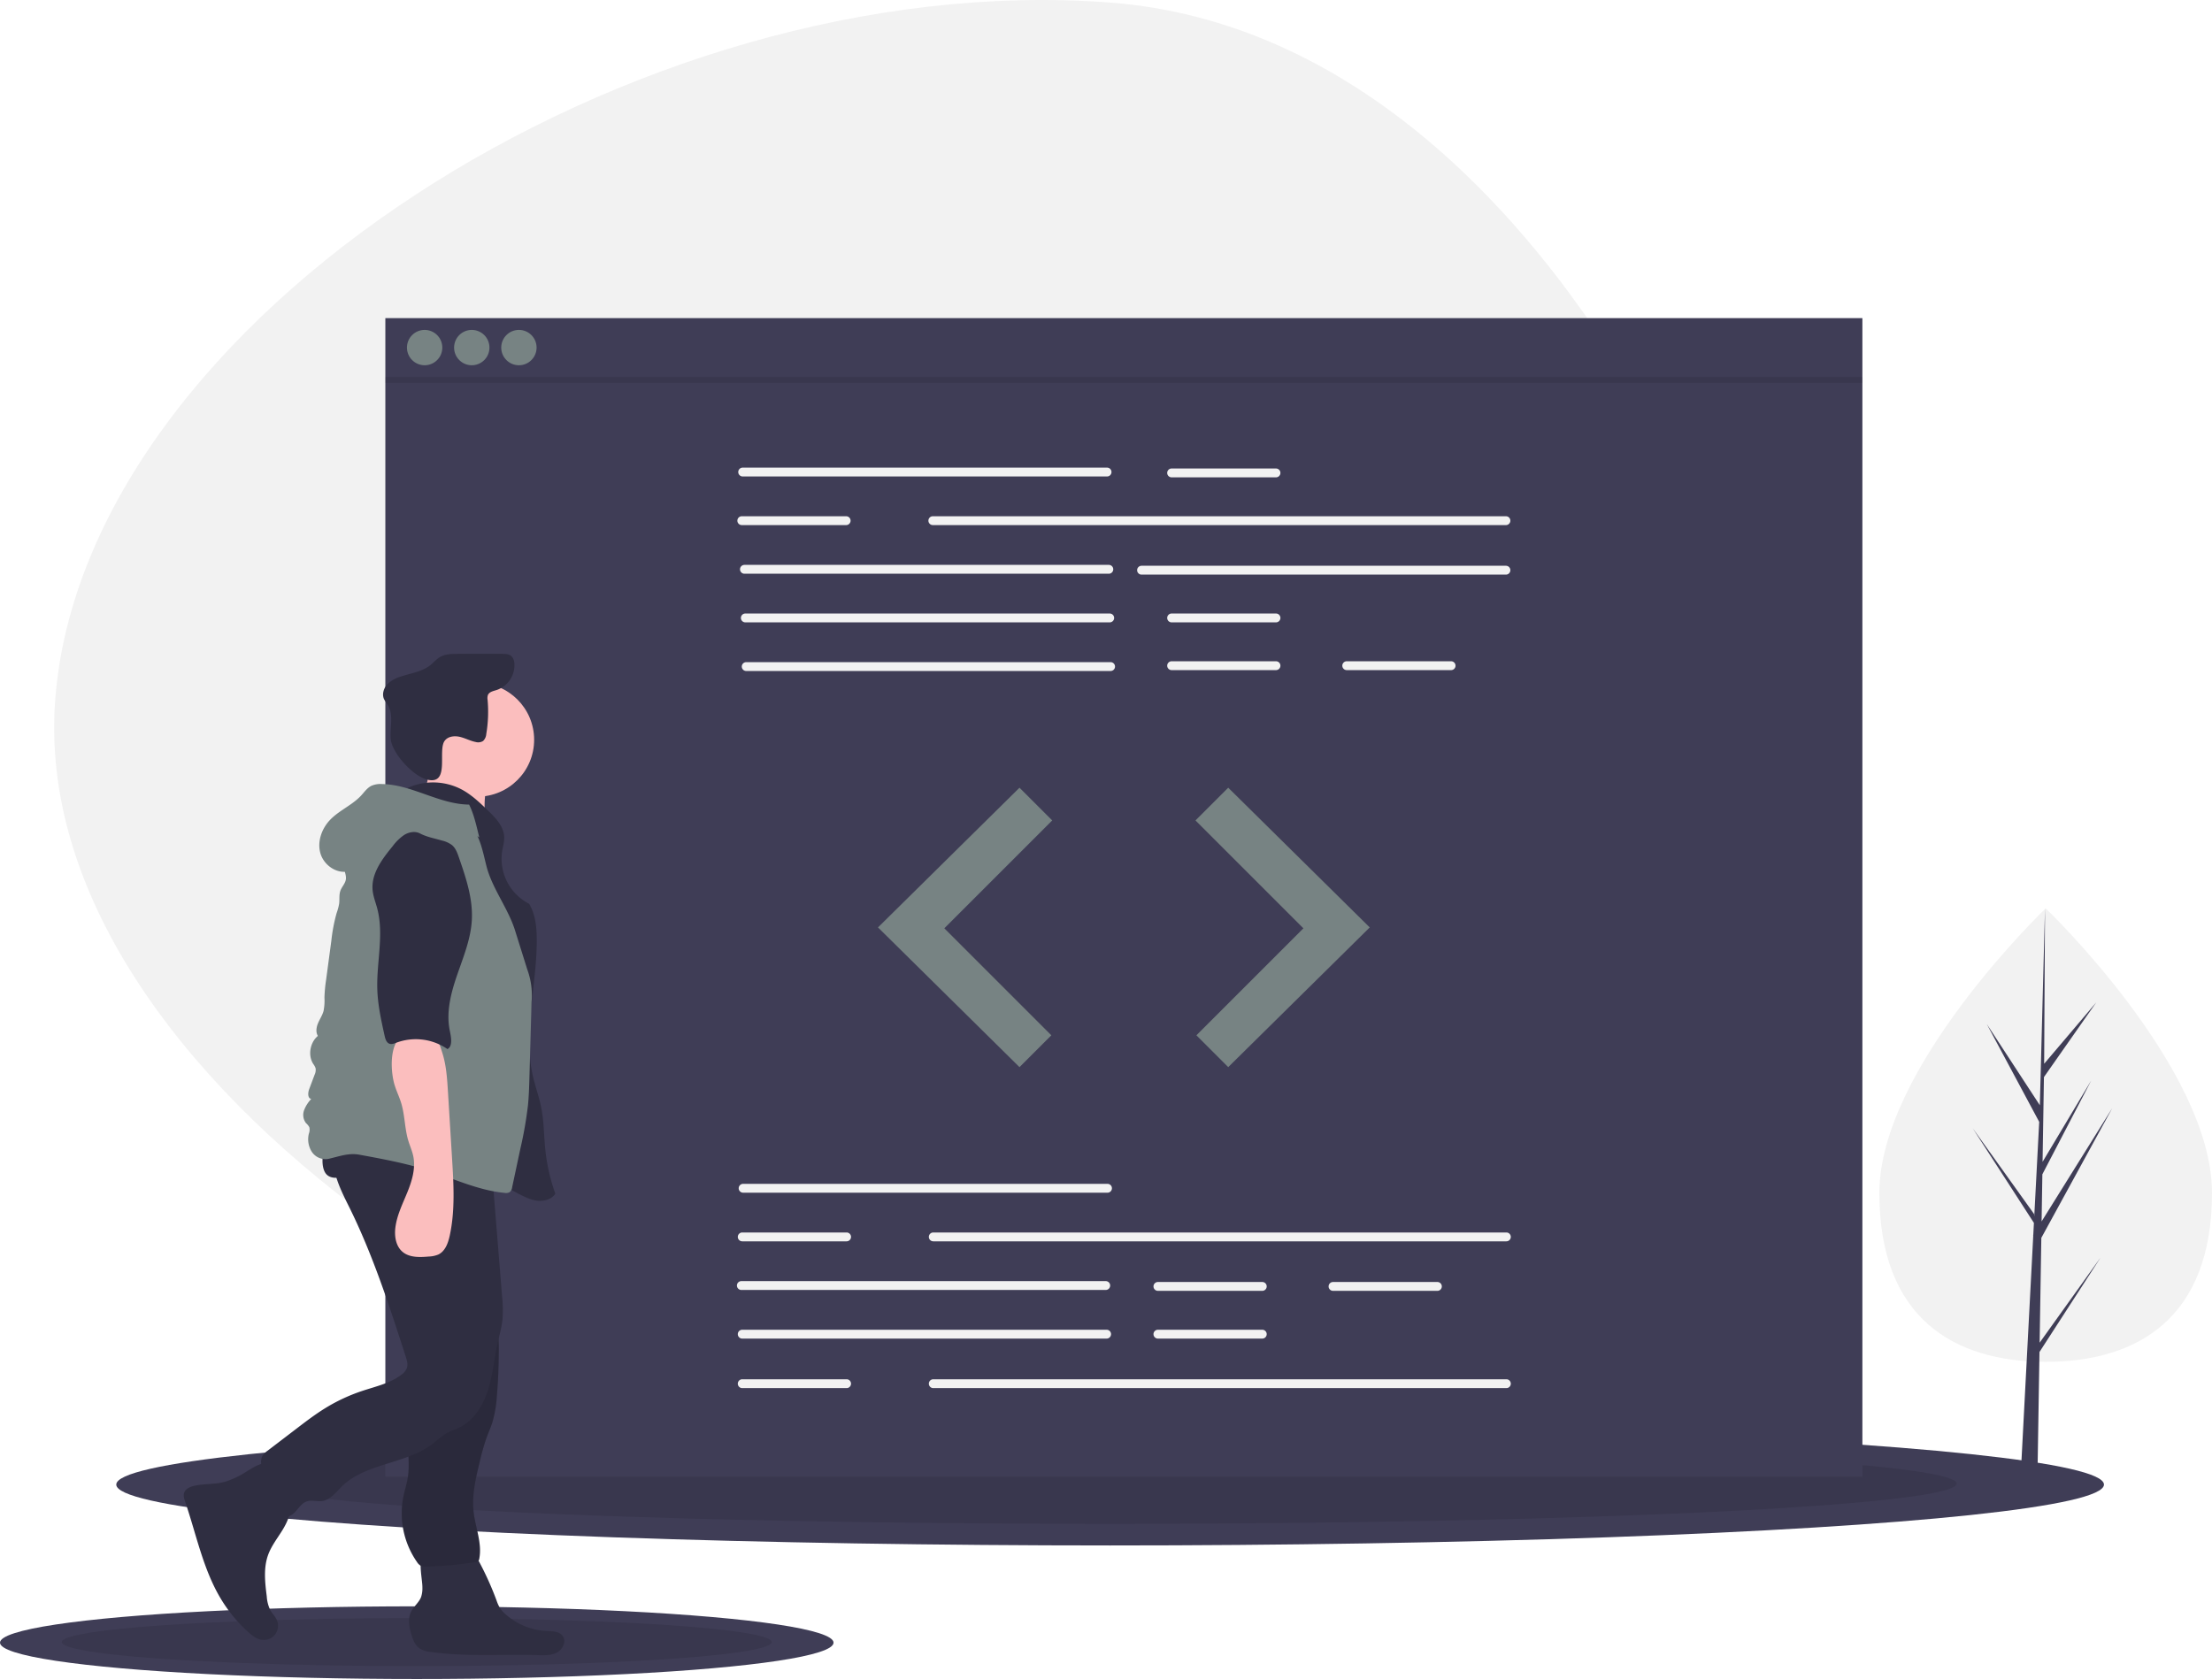 <svg data-name="Layer 1" xmlns="http://www.w3.org/2000/svg" width="1126.194" height="855" viewBox="0 0 1126.194 855"><path d="M544.864 755.938C302.465 737.49 13.394 549.672 28.111 356.28S322.797-17.142 565.196 1.305 947.128 381.167 932.41 574.558s-145.148 199.827-387.547 181.38z" fill="#f2f2f2"/><ellipse cx="565.194" cy="756" rx="506" ry="31" fill="#3f3d56"/><ellipse cx="565.194" cy="755.5" rx="431" ry="20.5" opacity=".1"/><ellipse cx="212.194" cy="836.5" rx="212.194" ry="18.5" fill="#3f3d56"/><ellipse cx="212.194" cy="836.202" rx="180.742" ry="12.234" opacity=".1"/><path fill="#3f3d56" d="M196.194 162h752v590h-752z"/><path d="M563.638 242.63H378.12a2.251 2.251 0 110-4.504h185.518a2.251 2.251 0 010 4.503zm203.079 24.765H474.932a2.251 2.251 0 010-4.503h291.785a2.251 2.251 0 110 4.503zM564.539 292.16H379.02a2.251 2.251 0 110-4.502h185.518a2.251 2.251 0 110 4.503zm202.178.45H581.199a2.251 2.251 0 010-4.502h185.518a2.251 2.251 0 110 4.503zm-201.728 24.316H379.471a2.251 2.251 0 010-4.503H564.99a2.251 2.251 0 110 4.503zm.451 24.766H379.921a2.251 2.251 0 010-4.503h185.517a2.251 2.251 0 110 4.503zm84.203-98.612h-53.134a2.251 2.251 0 010-4.503h53.134a2.251 2.251 0 110 4.502zm0 73.846h-53.134a2.251 2.251 0 010-4.503h53.134a2.251 2.251 0 110 4.503zm0 24.316h-53.134a2.251 2.251 0 110-4.503h53.134a2.251 2.251 0 110 4.503zm89.157 0h-53.134a2.251 2.251 0 010-4.503h53.133a2.251 2.251 0 110 4.503zm-307.996-73.847H377.67a2.251 2.251 0 010-4.503h53.134a2.251 2.251 0 010 4.503zM563.863 607.36H378.346a2.251 2.251 0 010-4.502h185.517a2.251 2.251 0 010 4.503zm-.9 49.532H377.445a2.251 2.251 0 110-4.503h185.518a2.251 2.251 0 010 4.503zm.45 24.766H377.895a2.251 2.251 0 110-4.503h185.518a2.251 2.251 0 110 4.503zm79.25-24.316H589.53a2.251 2.251 0 010-4.503h53.133a2.251 2.251 0 010 4.503zm0 24.316H589.53a2.251 2.251 0 010-4.503h53.133a2.251 2.251 0 110 4.503zm89.157-24.316h-53.134a2.251 2.251 0 110-4.503h53.134a2.251 2.251 0 010 4.503zm35.122-25.216H475.157a2.251 2.251 0 010-4.503h291.785a2.251 2.251 0 010 4.503zm-335.913 0h-53.134a2.251 2.251 0 010-4.503h53.134a2.251 2.251 0 010 4.503zm335.913 74.748H475.157a2.251 2.251 0 110-4.503h291.785a2.251 2.251 0 010 4.503zm-335.913 0h-53.134a2.251 2.251 0 110-4.503h53.134a2.251 2.251 0 110 4.503z" fill="#f2f2f2"/><path fill="#778383" d="M519.06 401.13l-72.046 71.145 72.046 71.145 16.21-16.21-54.484-54.485 54.934-54.935-16.66-16.66zm106.267 0l72.046 71.145-72.046 71.145-16.21-16.21 54.485-54.485-54.935-54.935 16.66-16.66z"/><circle cx="216.194" cy="177" r="9" fill="#778383"/><circle cx="240.194" cy="177" r="9" fill="#778383"/><circle cx="264.194" cy="177" r="9" fill="#778383"/><path opacity=".1" d="M196.194 192h752v3h-752z"/><path d="M1126.194 607.454c0 63.77-37.911 86.037-84.677 86.037s-84.676-22.266-84.676-86.037 84.676-144.898 84.676-144.898 84.677 81.126 84.677 144.898z" fill="#f2f2f2"/><path fill="#3f3d56" d="M1038.433 683.736l.867-53.371 36.091-66.027-35.955 57.655.39-23.998 24.873-47.769-24.77 41.419.701-43.161 26.635-38.031-26.525 31.244.438-79.141-2.753 104.769.226-4.322-27.08-41.451 26.646 49.748-2.523 48.203-.075-1.28-31.219-43.621 31.124 48.141-.315 6.028-.057.091.026.495-6.402 122.296h8.553l1.026-63.168 31.049-48.024-30.971 43.275z"/><path d="M122.622 751.091a43.126 43.126 0 01-8.178 3.503c-5.08 1.387-10.508.878-15.638 2.063-2.1.485-4.386 1.499-5.054 3.548-.49 1.504.043 3.127.554 4.624 5.668 16.62 9.085 34.266 18.125 49.32a74.64 74.64 0 0013.992 16.988c2.056 1.852 4.385 3.664 7.136 3.955a7.248 7.248 0 007.37-10.182c-.81-1.801-2.317-3.197-3.289-4.916a18.757 18.757 0 01-1.819-6.99c-.893-7.11-1.754-14.538.71-21.266 1.651-4.512 4.681-8.359 7.206-12.447s4.621-8.772 4.06-13.544c-.384-3.257-1.972-6.237-3.65-9.054-1.682-2.823-5.005-10.409-8.383-11.35-3.507-.979-10.084 4.181-13.142 5.748zm92.435 57.409a14.019 14.019 0 01-.664 4.745c-1.057 2.793-3.68 4.706-5.036 7.367-1.885 3.7-1.03 8.174.218 12.135.783 2.483 1.81 5.067 3.913 6.602a12.893 12.893 0 005.954 1.908c18.036 2.496 36.358 1.064 54.558 1.587 3.317.095 6.83.211 9.725-1.41s4.686-5.697 2.717-8.368c-1.769-2.398-5.265-2.376-8.242-2.517a33.912 33.912 0 01-20.913-8.615 15.112 15.112 0 01-2.934-3.377 20.753 20.753 0 01-1.534-3.517 156.799 156.799 0 00-9.083-20.119c-.98-1.815-2.087-3.705-3.906-4.676a10.323 10.323 0 00-4.24-.926c-4.536-.294-16.283-1.838-19.79 1.69-3.242 3.26-.672 13.351-.743 17.491z" fill="#2f2e41"/><circle cx="242.971" cy="376.72" r="28.975" fill="#fbbebe"/><path d="M216.806 400.646c-1.724 4.614-4.647 8.947-8.9 11.43l40.074 8.174a42.453 42.453 0 01-.562-17.869 10.3 10.3 0 00.24-4.409c-.754-2.907-4.027-4.306-6.955-4.974-7.314-1.667-13.782-2.561-20.579-5.792-2.077 3.557-1.787 9.34-3.318 13.44z" fill="#fbbebe"/><path d="M207.57 401.227a31.338 31.338 0 0127.314.714c5.138 2.707 9.392 6.794 13.571 10.826 3.853 3.717 7.963 7.972 8.236 13.319.133 2.59-.676 5.122-1.084 7.683a25.766 25.766 0 0013.78 26.47c3.184 5.303 3.84 11.729 3.89 17.914.185 23.436-7.21 47.16-1.93 69.995 1.239 5.362 3.16 10.554 4.231 15.952 1.387 6.99 1.319 14.18 2.044 21.27a95.266 95.266 0 005.114 22.495c-1.744 2.774-5.374 3.837-8.643 3.613s-6.325-1.644-9.242-3.136c-14.123-7.227-27.059-16.757-41.687-22.9-9.677-4.063-19.987-6.595-29.376-11.288s-18.12-12.142-20.99-22.238c-1.241-4.365-1.318-8.965-1.385-13.503-.286-19.114-.55-38.436 3.61-57.094 3.669-16.453 10.741-32.194 12.284-48.98.502-5.465.513-11.314 3.566-15.874 4.315-6.445 13.632-8.114 16.698-15.238z" fill="#2f2e41"/><path d="M226.492 377.13c1.707-2.228 5-2.531 7.727-1.872s5.243 2.064 7.998 2.598a4.675 4.675 0 003.743-.526 5.444 5.444 0 001.616-3.57 68.163 68.163 0 00.67-17.38 5.147 5.147 0 01.16-2.438c.681-1.643 2.762-2.034 4.461-2.562a13.316 13.316 0 009.013-13.633 5.42 5.42 0 00-1.657-3.74c-1.175-.958-2.82-1.017-4.336-1.029q-11.683-.094-23.366.006c-2.883.024-5.91.095-8.41 1.532-1.847 1.063-3.221 2.773-4.88 4.112-4.326 3.491-10.178 4.201-15.441 5.99a15.308 15.308 0 00-6.768 4.036c-1.75 2-2.592 4.974-1.492 7.393a26.252 26.252 0 001.886 2.904c3.105 4.964 1.038 11.403 1.502 17.24.579 7.288 11.365 19.111 18.679 20.836 11.807 2.784 4.986-15.113 8.895-19.898zm-16.358 319.553c.745 5.321 1.701 10.661 1.446 16.029-.357 7.493-3.06 14.714-3.56 22.2-.372 5.59.49 11.241-.286 16.79-.497 3.554-1.656 6.979-2.373 10.494a43.395 43.395 0 006.973 33.266 5.448 5.448 0 002.024 1.96 5.714 5.714 0 002.507.333 179.947 179.947 0 0025.17-2.288 2.414 2.414 0 001.617-.713 2.266 2.266 0 00.35-.954c1.545-7.936-1.976-15.893-2.871-23.928-.956-8.58 1.103-17.178 3.146-25.565a113.548 113.548 0 013.467-12.228c.988-2.697 2.181-5.32 3.037-8.063a61.46 61.46 0 002.202-13.202q.892-10.575.945-21.2a88.958 88.958 0 00-1.665-20.01c-1.878-8.337-5.724-16.08-9.536-23.73a15.029 15.029 0 00-5.618 2.67 125.38 125.38 0 01-15.35 8.481c-3.567 1.657-10.522 2.834-12.786 6.286-2.232 3.405-.792 10.35-.621 14.106q.439 9.667 1.782 19.266z" fill="#2f2e41"/><path d="M210.134 696.683c.745 5.321 1.701 10.661 1.446 16.029-.357 7.493-3.06 14.714-3.56 22.2-.372 5.59.49 11.241-.286 16.79-.497 3.554-1.656 6.979-2.373 10.494a43.395 43.395 0 006.973 33.266 5.448 5.448 0 002.024 1.96 5.714 5.714 0 002.507.333 179.947 179.947 0 0025.17-2.288 2.414 2.414 0 001.617-.713 2.266 2.266 0 00.35-.954c1.545-7.936-1.976-15.893-2.871-23.928-.956-8.58 1.103-17.178 3.146-25.565a113.548 113.548 0 013.467-12.228c.988-2.697 2.181-5.32 3.037-8.063a61.46 61.46 0 002.202-13.202q.892-10.575.945-21.2a88.958 88.958 0 00-1.665-20.01c-1.878-8.337-5.724-16.08-9.536-23.73a15.029 15.029 0 00-5.618 2.67 125.38 125.38 0 01-15.35 8.481c-3.567 1.657-10.522 2.834-12.786 6.286-2.232 3.405-.792 10.35-.621 14.106q.439 9.667 1.782 19.266z" opacity=".1"/><path d="M170.961 583.018c-3.848 10.36 1.808 21.554 6.722 31.452 12.106 24.386 20.513 50.408 28.875 76.317.626 1.941 1.252 4.059.554 5.975a7.825 7.825 0 01-2.822 3.347c-5.766 4.379-13.107 5.938-19.975 8.23a90.184 90.184 0 00-18.943 8.88c-4.976 3.083-9.639 6.643-14.291 10.197l-14.812 11.312a9.903 9.903 0 00-2.476 2.397c-1.429 2.241-.844 5.167-.132 7.728a131.432 131.432 0 007.252 19.792 6.911 6.911 0 002.63 3.447c2.312 1.242 5.14-.405 6.905-2.347s3.292-4.36 5.78-5.193c2.487-.833 5.223.176 7.819-.189 4.198-.59 6.986-4.457 10.012-7.426 12.366-12.131 33.01-11.251 46.613-21.977a59.228 59.228 0 016.23-4.868c2.3-1.36 4.908-2.105 7.294-3.307 7.257-3.654 11.819-11.208 14.262-18.957s3.141-15.928 4.897-23.86c.908-4.101 2.103-8.158 2.507-12.339a66.094 66.094 0 00-.253-11.666l-4.908-60.715c-.4-4.943-.8-9.893-1.576-14.79-14.577.52-29.143 1.107-43.728 1.28-11.605.136-23.424.948-34.436-2.72z" fill="#2f2e41"/><path d="M165.602 597.221c1.978 3.18 6.79 3.114 10.105 1.37s5.889-4.672 9.21-6.4c4.464-2.323 9.747-2.236 14.777-2.094 7.963.225 16.025.465 23.687 2.647 7.924 2.257 15.64 6.603 23.834 5.736 1.425-.15 2.985-.56 3.76-1.765a5.544 5.544 0 00.62-2.836l.268-7.159a6.464 6.464 0 00-.57-3.625 6.082 6.082 0 00-2.716-2.08c-11.663-5.646-24.964-6.697-37.915-7.14q-9.874-.34-19.757-.28c-5.591.035-12.303-.774-17.739.72-7.295 2.005-11.265 16.954-7.563 22.906z" fill="#2f2e41"/><path d="M238.84 409.726c-15.283-.136-29.132-10.223-44.413-10.469a11.514 11.514 0 00-5.392.93c-2.13 1.073-3.53 3.147-5.147 4.9-4.518 4.892-11.061 7.504-15.703 12.28-4.352 4.478-6.773 11.15-5.055 17.153s8.204 10.609 14.28 9.165a36.8 36.8 0 0114.336-19.479 72.887 72.887 0 0111.206-5.882c6.868-3.112 14.547-6.283 21.718-3.95a30.638 30.638 0 017.409 4.04l11.954 8.03c-1.393-5.494-2.646-11.656-5.194-16.718z" fill="#778383"/><path d="M175.65 438.374c-2.03 2.532.893 6.2.446 9.413-.298 2.135-2.055 3.766-2.786 5.793-.758 2.1-.356 4.427-.644 6.642a28.489 28.489 0 01-1.275 4.73 84.975 84.975 0 00-2.686 14.025l-2.675 19.975a75.681 75.681 0 00-.846 9.078 27.107 27.107 0 01-.452 6.787c-.592 2.183-1.904 4.093-2.786 6.176s-1.292 4.602-.1 6.524c-3.991 3.325-5.178 9.854-2.387 14.235a7.9 7.9 0 011.23 2.265 5.82 5.82 0 01-.542 3.34l-2.704 7.207c-.693 1.845-.912 4.653 1.013 5.074a17.006 17.006 0 00-3.651 5.767 6.866 6.866 0 00.972 6.506 8.289 8.289 0 011.695 2.056 5.473 5.473 0 01-.196 3.243 11.906 11.906 0 001.473 9.334 8.371 8.371 0 008.418 3.608c5.41-1.22 10.273-3.147 15.728-2.146 11.746 2.156 23.53 4.32 34.906 7.952 12.984 4.146 25.556 10.225 39.126 11.5a3.798 3.798 0 002.617-.406 3.93 3.93 0 001.21-2.488l4.194-19.665a202.363 202.363 0 003.855-22.027c.477-4.781.613-9.59.75-14.393l1.08-38.23a38.197 38.197 0 00-2.2-16.62l-6.218-19.848c-3.548-11.327-11.687-21.372-14.585-32.882-1.834-7.285-3.19-15.103-8.108-20.781-7.013-8.095-19.145-9.354-29.764-7.962-4.797.628-9.636 1.714-13.785 4.201-4.798 2.877-8.333 7.41-11.753 11.837-2.818 3.649-5.687 6.582-8.57 10.18z" fill="#778383"/><path d="M200.444 550.823c.875 3.773 2.712 7.252 3.837 10.957 1.884 6.21 1.725 12.896 3.605 19.106.79 2.606 1.933 5.109 2.5 7.773 1.32 6.21-.608 12.635-3.004 18.515s-5.313 11.678-6.09 17.98c-.549 4.438.238 9.45 3.66 12.33 3.551 2.99 8.712 2.788 13.338 2.39a14.016 14.016 0 004.841-1.008c3.538-1.673 5.028-5.86 5.855-9.685 2.771-12.819 1.98-26.106 1.174-39.196l-2.106-34.235c-.405-6.59-.84-13.318-2.87-19.646-.74-2.302-2.027-6.954-4.13-8.424-2.082-1.455-8.03-1.52-10.608-1.641-12.098-.569-11.963 16.317-10.002 24.784z" fill="#fbbebe"/><path d="M213.848 424.423c-2.47-1.293-5.583-.736-7.972.705a24.568 24.568 0 00-5.972 5.798c-5.338 6.517-10.99 13.995-10.198 22.382.296 3.145 1.5 6.12 2.317 9.172 3.58 13.38-.379 27.53.075 41.373.263 7.999 2.003 15.867 3.737 23.68.353 1.594.92 3.44 2.462 3.977 1.16.403 2.41-.115 3.558-.551a28.371 28.371 0 0125.963 3.272c2.865-1.529 1.791-6.363 1.149-9.546-1.909-9.457.682-19.214 3.828-28.335s6.91-18.23 7.432-27.865c.59-10.916-3.029-21.57-6.6-31.903-.78-2.255-1.631-4.62-3.438-6.178a13.665 13.665 0 00-5.203-2.377c-3.793-1.121-7.634-1.769-11.138-3.604z" fill="#2f2e41"/></svg>
